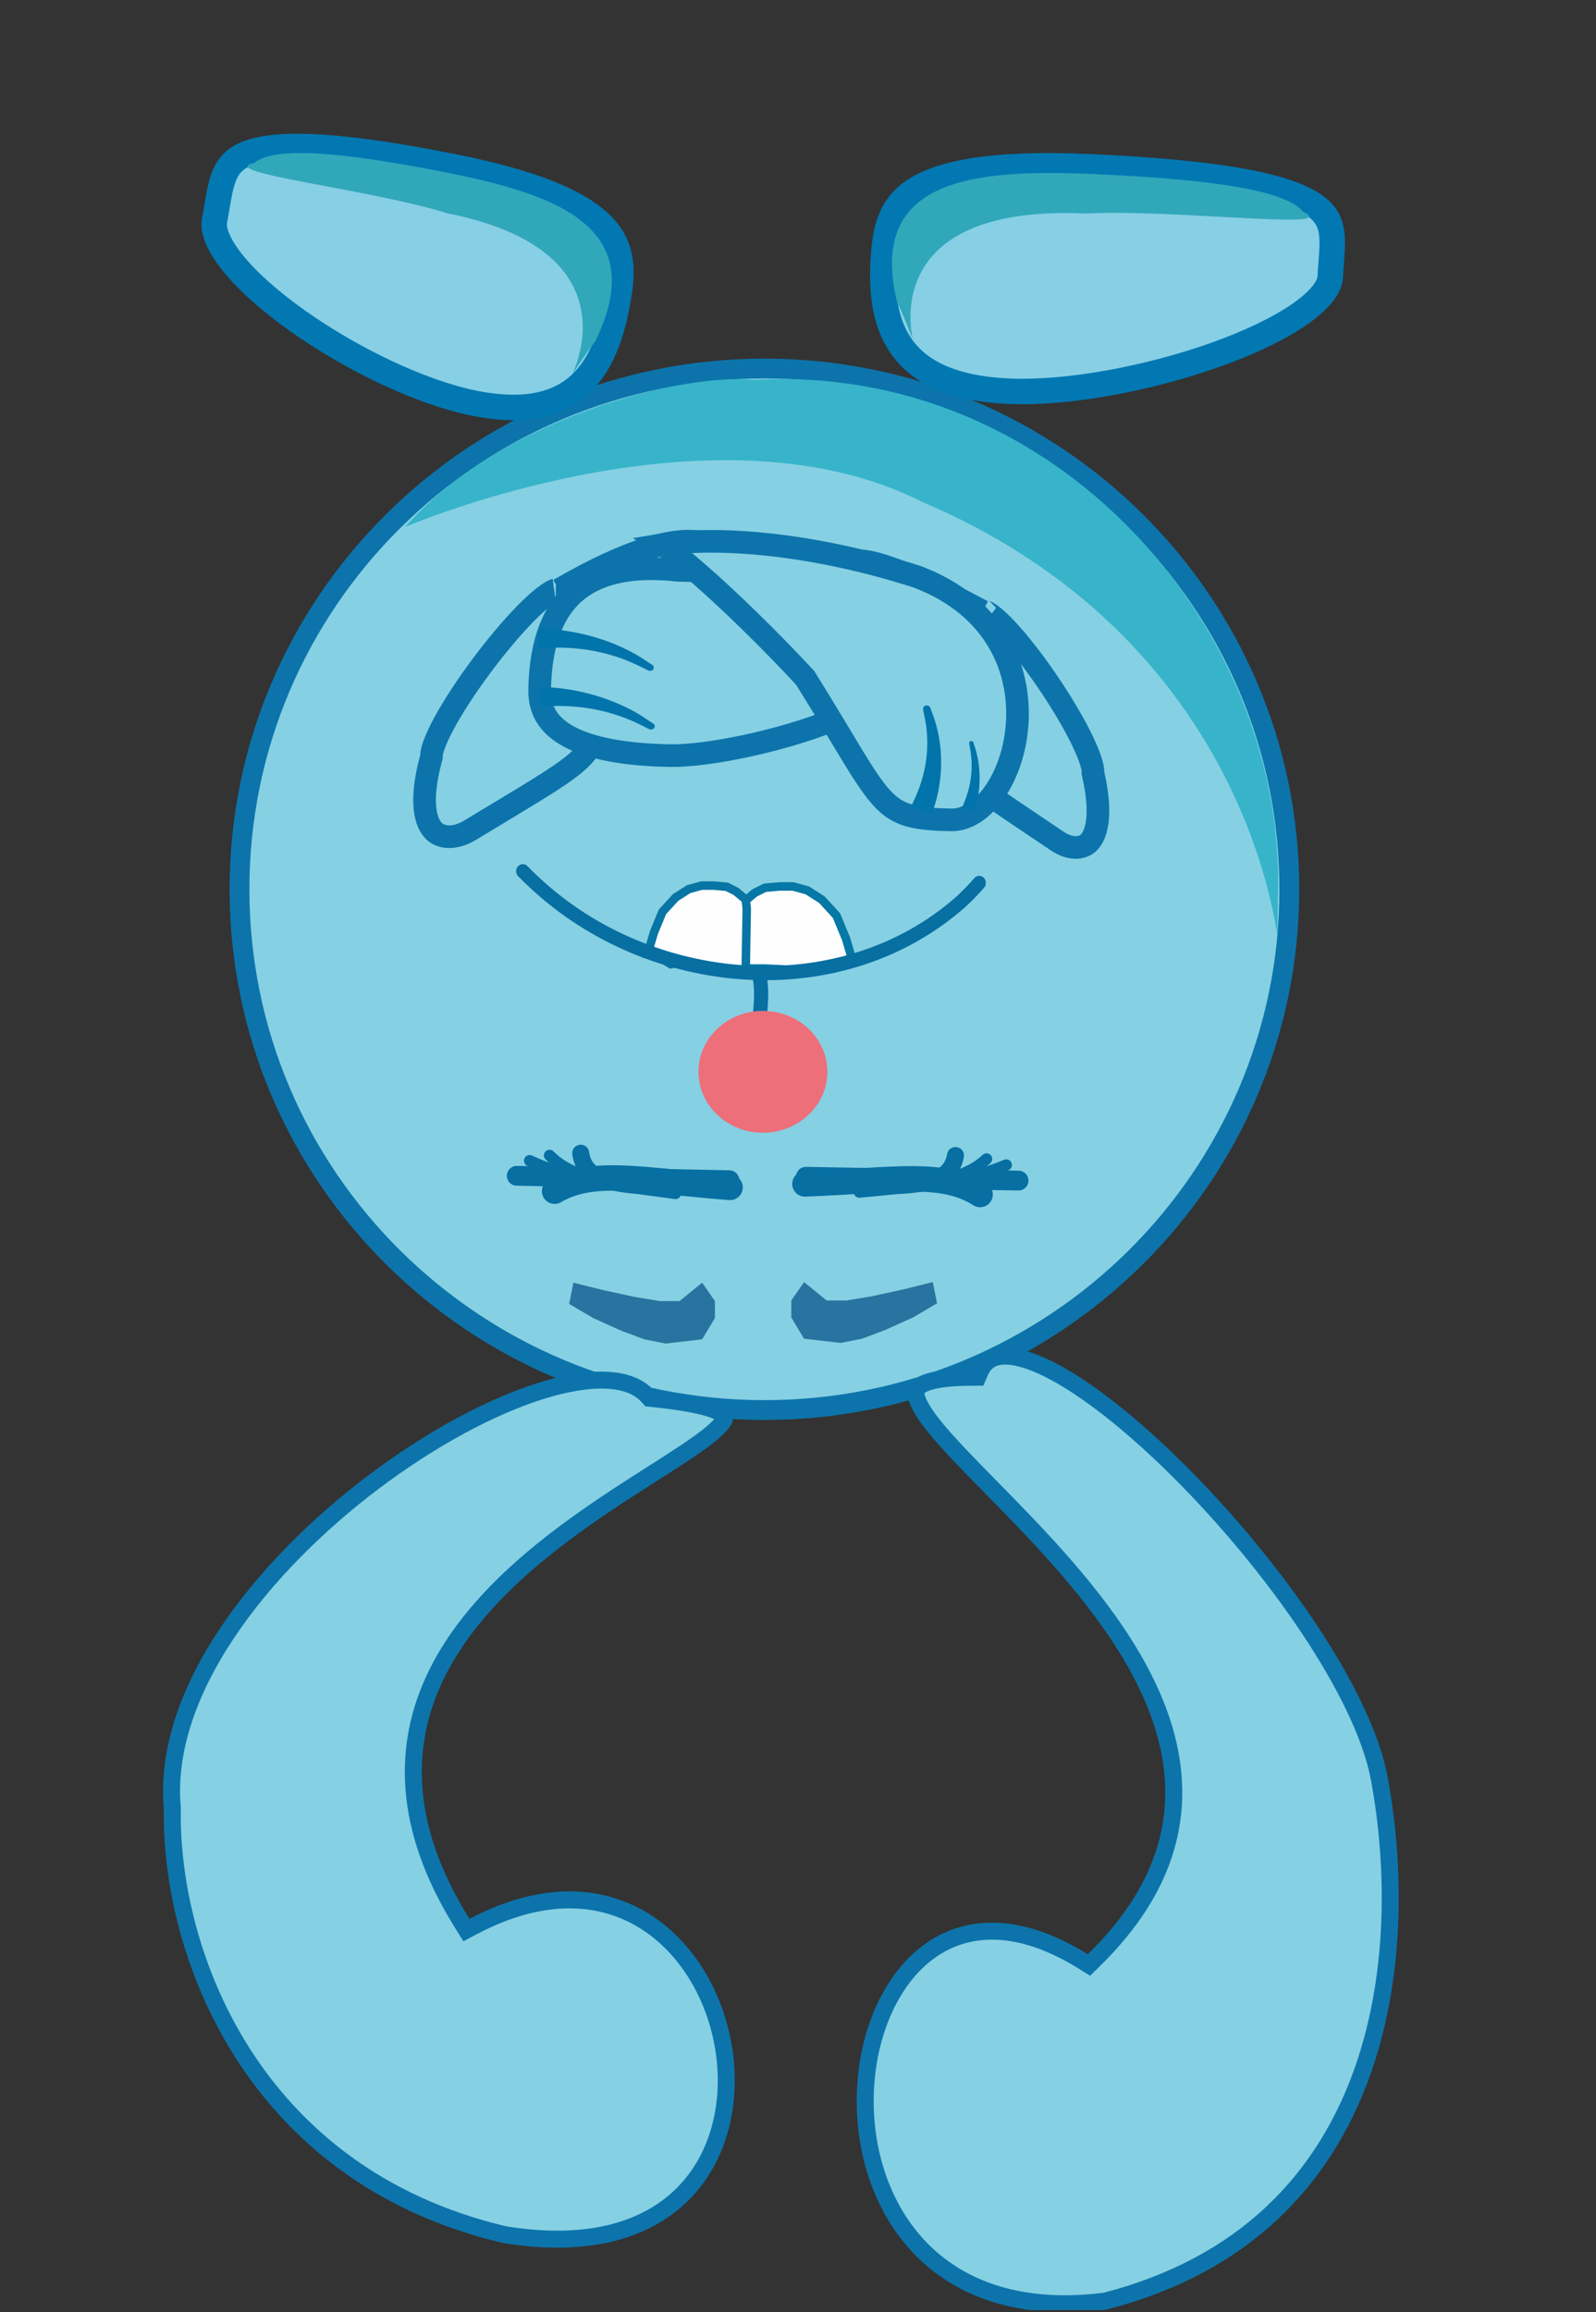 <svg width="564" height="817" viewBox="0 0 564 817" fill="none" xmlns="http://www.w3.org/2000/svg">
<rect x="0" y="0" width="564" height="817" fill="#333333" stroke="none"/>
<g clip-path="url(#clip0_254_171)">
<path d="M270.133 498.215C167.658 498.215 84.633 415.809 84.633 314.215C84.633 212.621 167.658 130.215 270.133 130.215C372.608 130.215 455.633 212.621 455.633 314.215C455.633 415.809 372.608 498.215 270.133 498.215Z" fill="#86D0E3" stroke="#0C74AB" stroke-width="7"/>
<path opacity="0.7" d="M284.133 473L297.133 474.5L304.633 473L312.633 470L322.633 465.5L331.133 460.5L329.633 453L319.633 455.5L308.133 458L299.133 459.5L292.133 459.5L284.133 453L279.633 459.5L279.633 465.5L284.133 473Z" fill="#014C83"/>
<path d="M143.133 186.215C177.633 147.215 241.633 131.715 266.633 134.215C373.633 128.215 454.133 222.32 451.633 315.715C450.067 374.215 464.633 236.215 325.633 177.215C251.133 139.715 143.133 186.215 143.133 186.215Z" fill="#37B4CA"/>
<path opacity="0.7" d="M248.133 473.215L235.133 474.715L227.633 473.215L219.633 470.215L209.633 465.715L201.133 460.715L202.633 453.215L212.633 455.715L224.133 458.215L233.133 459.715L240.133 459.715L248.133 453.215L252.633 459.715L252.633 465.715L248.133 473.215Z" fill="#014C83"/>
<path d="M346.352 422.058C333.039 413.565 316.827 417.038 284.454 418.309" stroke="#076FA2" stroke-width="9" stroke-linecap="round"/>
<path d="M303.66 421.2C331.31 418.668 343.451 416.697 355.6 411.623" stroke="#076FA2" stroke-width="4" stroke-linecap="round"/>
<path d="M285.943 420.07C323.477 419.736 339.475 418.077 348.637 409.488" stroke="#076FA2" stroke-width="4" stroke-linecap="round"/>
<path d="M296.904 418.701C324.408 419.782 335.861 418.625 337.661 408.274" stroke="#076FA2" stroke-width="6" stroke-linecap="round"/>
<path d="M284.779 415.789L359.934 417.141" stroke="#076FA2" stroke-width="7" stroke-linecap="round"/>
<path d="M166.083 293.352C160.953 296.466 156.056 296.236 153.377 293.656C150.527 290.91 148.049 283.655 152.337 267.926L152.469 267.444L152.477 266.943C152.493 266.021 152.876 264.341 153.893 261.837C154.873 259.425 156.307 256.566 158.11 253.408C161.711 247.096 166.638 239.835 171.904 232.953C177.174 226.065 182.701 219.665 187.478 215.04C189.874 212.72 191.994 210.931 193.732 209.757C195.666 208.449 196.472 208.357 196.418 208.356L197.526 208.375L198.485 207.822C222.204 194.152 237.43 190.302 246.148 191.377C250.316 191.89 252.734 193.488 254.141 195.44C255.61 197.479 256.372 200.459 256.101 204.386C255.552 212.323 250.838 222.721 242.853 232.032C234.92 241.282 224.159 248.983 212.11 251.959L208.622 252.82L209.105 256.38C209.532 259.523 209.31 261.635 208.538 263.453C207.743 265.327 206.173 267.343 203.06 269.921C196.646 275.233 185.367 281.646 166.083 293.352Z" fill="#86D0E3" stroke="#0C74AB" stroke-width="8"/>
<path d="M335.433 260.591L335.385 260.881C334.895 263.836 335.033 265.827 335.672 267.548C336.328 269.315 337.678 271.246 340.423 273.765C346.105 278.979 356.192 285.39 373.498 297.104C378.017 300.163 382.261 300.015 384.615 297.826C387.229 295.395 389.758 288.667 386.332 273.626L386.225 273.154L386.233 272.669C386.248 271.811 385.955 270.221 385.106 267.824C384.289 265.516 383.069 262.77 381.522 259.726C378.43 253.643 374.155 246.618 369.558 239.939C364.956 233.254 360.106 227.027 355.891 222.507C353.776 220.239 351.905 218.493 350.372 217.341C348.638 216.037 347.997 216.005 348.201 216.008L347.232 215.992L346.378 215.534C333.445 208.599 323.609 204.018 316.283 201.29C308.772 198.493 304.478 197.875 302.332 198.18C301.708 198.268 301.459 198.41 301.386 198.462C301.352 198.536 301.264 198.78 301.272 199.343C301.297 201.202 302.301 204.314 304.483 208.626C308.742 217.041 316.194 227.622 322.818 237.217C326.079 241.939 329.143 246.431 331.385 250.159C332.505 252.021 333.476 253.784 334.174 255.351C334.811 256.779 335.468 258.566 335.438 260.296L335.433 260.591Z" fill="#86D0E3" stroke="#0C74AB" stroke-width="8"/>
<path d="M236.809 266.978C223.028 266.741 211.114 265.018 202.822 261.153C198.726 259.243 195.694 256.893 193.703 254.113C191.747 251.381 190.628 248.002 190.702 243.683C191.007 225.883 196.114 214.833 204.098 208.498C212.175 202.088 224.091 199.779 239.56 201.498L239.745 201.519L239.933 201.522C253.983 201.763 265.79 202.127 276.675 206.175C287.35 210.146 297.477 217.816 307.575 233.417L308.134 234.282L309.04 234.768L309.72 235.144C312.977 237.003 314.187 238.552 314.562 239.492C314.835 240.18 314.881 241.081 313.793 242.619C312.622 244.275 310.411 246.2 307.08 248.258C303.805 250.281 299.707 252.276 295.049 254.172C276.252 261.826 250.073 267.205 236.809 266.978Z" fill="#86D0E3" stroke="#0C74AB" stroke-width="8"/>
<path d="M336.076 289.684C329.02 289.563 324.303 289.092 320.637 287.935C317.147 286.833 314.435 285.049 311.556 281.887C308.559 278.596 305.457 273.9 301.219 266.952C297.049 260.115 291.809 251.151 284.739 239.846L284.537 239.522L284.277 239.242C273.888 228.072 263.216 217.529 254.07 209.109C245.933 201.618 238.819 195.64 234.148 192.445C236.449 192.061 239.235 191.739 242.478 191.529C259.726 190.411 288.929 192.487 324.26 203.842C351.707 214.326 360.572 236.078 359.484 255.209C358.934 264.883 355.833 273.767 351.368 280.099C346.864 286.486 341.386 289.775 336.076 289.684Z" fill="#86D0E3" stroke="#0C74AB" stroke-width="8"/>
<path d="M342.494 262.708C342.459 262.52 342.503 262.321 342.609 262.156C342.715 261.991 342.874 261.872 343.059 261.826C343.244 261.778 343.44 261.807 343.613 261.902C343.785 261.997 343.918 262.151 343.977 262.332C344.102 262.723 344.222 263.102 344.341 263.494C346.712 270.372 346.761 278.487 344.669 285.626C344.561 286.033 344.457 286.42 344.343 286.826C342.898 286.324 341.453 285.821 340.009 285.319C340.163 284.953 340.308 284.606 340.456 284.24C343.218 277.804 344.108 270.948 342.704 263.882C342.637 263.487 342.568 263.104 342.494 262.708Z" fill="#0074AB"/>
<path d="M195.993 420.885C209.627 412.915 225.691 417.015 257.99 419.542" stroke="#076FA2" stroke-width="9" stroke-linecap="round"/>
<path d="M238.688 421.685C211.157 418.082 199.101 415.641 187.159 410.099" stroke="#076FA2" stroke-width="4" stroke-linecap="round"/>
<path d="M256.434 421.244C218.942 419.453 203.019 417.174 194.198 408.235" stroke="#076FA2" stroke-width="4" stroke-linecap="round"/>
<path d="M245.535 419.451C218.01 419.462 206.611 417.862 205.214 407.449" stroke="#076FA2" stroke-width="6" stroke-linecap="round"/>
<path d="M257.764 417.011L182.614 415.444" stroke="#076FA2" stroke-width="7" stroke-linecap="round"/>
<path d="M242.517 773.926C230.433 786.941 209.77 794.714 178.237 789.556C88.875 768.448 60.026 689.76 60.896 639.052L60.898 638.893L60.885 638.735C59.092 618.537 66.73 597.375 80.045 577.319C93.341 557.291 112.131 538.627 132.148 523.543C152.175 508.452 173.269 497.065 191.083 491.467C199.997 488.666 207.941 487.362 214.444 487.676C220.945 487.99 225.713 489.897 228.76 493.207L229.529 494.043L230.66 494.159L233.177 494.43C238.882 495.073 243.441 495.798 246.998 496.607C251.125 497.546 253.647 498.544 255.037 499.475C256.314 500.331 256.17 500.764 256.162 500.84C256.106 501.347 255.627 502.447 253.875 504.241C250.461 507.736 244.076 512.049 235.662 517.446C227.382 522.757 217.362 528.983 207.139 536.162C186.743 550.488 165.014 568.955 153.782 592.595C142.418 616.511 141.988 645.305 163.35 679.587L164.825 681.955L167.294 680.654C192.131 667.57 212.606 669.427 227.563 678.647C242.679 687.965 252.66 705.11 255.683 723.446C258.706 741.777 254.7 760.804 242.517 773.926Z" fill="#86D0E3" stroke="#0C74AB" stroke-width="6"/>
<path d="M323.983 793.011C337.459 807.82 359.056 817.076 390.587 813.047C440.425 800.157 467.343 769.566 480.516 734.537C493.766 699.304 493.134 659.459 487.446 628.543C484.682 613.521 475.389 594.678 462.473 575.307C449.601 556.002 433.313 536.44 416.857 520.015C400.361 503.549 383.875 490.415 370.636 483.785C363.978 480.45 358.486 478.939 354.387 479.174C352.391 479.289 350.797 479.813 349.527 480.679C348.262 481.54 347.147 482.856 346.285 484.831L345.5 486.63L343.536 486.631L342.452 486.635C337.117 486.682 333.052 487.074 330.052 487.744C326.794 488.472 325.163 489.446 324.409 490.282C323.81 490.948 323.523 491.788 323.818 493.264C324.141 494.882 325.14 497.016 326.965 499.721C330.603 505.114 336.823 511.79 344.533 519.701C352.167 527.535 361.168 536.487 370.066 546.23C387.822 565.67 405.652 588.753 412.184 613.755C415.467 626.322 415.905 639.407 412.032 652.733C408.162 666.05 400.04 679.418 386.492 692.647L384.81 694.29L382.812 693.048C359.457 678.527 341.068 680.207 328.258 689.578C315.17 699.152 307.106 717.311 305.904 737.222C304.705 757.077 310.379 778.062 323.983 793.011Z" fill="#86D0E3" stroke="#0C74AB" stroke-width="6"/>
<g clip-path="url(#clip1_254_171)">
<path d="M356.454 138.224C335.862 137.298 325.001 131.026 319.127 123.24C313.041 115.173 311.565 104.536 312.053 93.683C312.558 82.465 313.925 73.867 322.33 67.866C331.117 61.593 348.779 57.297 385.181 58.935C410.172 60.06 428.089 61.935 440.903 64.412C453.799 66.905 461.015 69.916 465.077 72.976C468.853 75.821 470.221 78.945 470.641 82.808C470.862 84.847 470.811 87.074 470.65 89.615C470.499 92.002 470.219 94.989 470.093 97.791C469.937 101.277 466.699 105.899 459.133 111.13C451.829 116.181 441.531 121.072 429.699 125.297C405.977 133.768 377.247 139.16 356.454 138.224Z" fill="#87CFE5" stroke="#0178B2" stroke-width="9"/>
<path d="M316.941 106.464C306.599 62.955 344.158 59.592 387.301 61.533C430.443 63.474 454.68 67.568 460.503 74.837C474.741 81.484 415.133 73.845 383.752 75.436C288.897 71.168 336.899 150.357 316.941 106.464Z" fill="#31A7BA"/>
</g>
<g clip-path="url(#clip2_254_171)">
<path d="M167.649 142.478C186.238 146.191 197.408 142.531 204.487 136.282C211.822 129.808 215.65 119.804 217.778 109.15C219.977 98.138 220.788 89.479 214.707 81.766C208.351 73.703 193.609 65.573 160.749 59.011C138.19 54.505 121.763 52.314 109.747 51.851C97.654 51.384 90.506 52.693 86.159 54.756C82.118 56.674 80.16 59.403 78.873 63.062C78.195 64.993 77.714 67.168 77.258 69.673C76.829 72.027 76.372 74.991 75.823 77.742C75.14 81.164 76.936 86.379 82.45 93.156C87.773 99.7 95.805 106.758 105.362 113.513C124.524 127.057 148.88 138.73 167.649 142.478Z" fill="#87CFE5" stroke="#0178B2" stroke-width="9"/>
<path d="M210.4 120.473C229.902 80.518 197.19 68.837 158.245 61.06C119.301 53.282 96.712 51.83 89.801 57.588C75.53 60.857 130.509 66.787 158.127 75.362C243.754 92.462 182.23 158.647 210.4 120.473Z" fill="#31A7BA"/>
</g>
<g clip-path="url(#clip3_254_171)">
<path d="M293.891 340.826L292.223 340.826L290.42 342.707L280.585 342.718L280.525 342.71L280.466 342.707L270.466 342.207L270.428 342.205L262.391 342.205L262.391 322.289L262.811 318.726L266.716 315.47L270.309 313.674L275.462 313.205L280.189 313.205L285.276 314.593L290.42 317.866L295.605 323.523L298.973 331.699L301.391 339.923L299.891 340.826L293.891 340.826Z" fill="#FEFEFE" stroke="#0578A5" stroke-width="3"/>
<path d="M237.011 340.683L237.079 340.667L237.15 340.658L242.352 339.98L246.391 341.326L252.891 341.826L256.721 342.826L263.518 342.826L263.891 320.984L263.518 317.827L260.042 314.932L256.83 313.327L252.201 312.906L247.95 312.906L243.384 314.151L238.765 317.087L234.104 322.169L231.072 329.528L228.891 336.939L231.072 336.939L237.011 340.683Z" fill="#FEFEFE" stroke="#0875A4" stroke-width="3"/>
<path d="M344.295 310.278C344.715 309.791 345.302 309.5 345.926 309.469C346.549 309.438 347.159 309.67 347.621 310.114C348.083 310.557 348.359 311.176 348.388 311.834C348.417 312.492 348.198 313.136 347.777 313.623C345.718 316.01 343.526 318.27 341.225 320.394C298.338 358.298 231.564 352.778 189.879 316.002C187.536 313.947 185.303 311.835 183.108 309.596C182.659 309.138 182.402 308.51 182.391 307.851C182.381 307.193 182.619 306.557 183.053 306.083C183.487 305.61 184.082 305.337 184.706 305.326C185.331 305.316 185.934 305.567 186.383 306.025C188.491 308.176 190.637 310.206 192.889 312.181C232.825 347.607 297.674 352.63 338.124 316.656C340.295 314.651 342.359 312.522 344.295 310.278Z" fill="#076FA2"/>
<path d="M268.474 345.325C270.658 356.665 264.908 378.269 264.908 378.269" stroke="#076FA2" stroke-width="5" stroke-linecap="round"/>
</g>
<path d="M326.184 250.634C326.123 250.348 326.199 250.044 326.383 249.79C326.567 249.538 326.844 249.357 327.165 249.286C327.486 249.214 327.828 249.257 328.127 249.403C328.426 249.548 328.657 249.784 328.759 250.06C328.977 250.657 329.185 251.236 329.393 251.834C333.511 262.342 333.596 274.738 329.961 285.643C329.774 286.265 329.593 286.855 329.394 287.475C326.884 286.708 324.375 285.941 321.865 285.175C322.133 284.616 322.385 284.085 322.641 283.526C327.441 273.694 328.988 263.221 326.549 252.427C326.431 251.824 326.313 251.239 326.184 250.634Z" fill="#0074AB"/>
<path d="M229.055 236.892C229.342 237.036 229.694 237.074 230.027 237.005C230.359 236.936 230.645 236.766 230.827 236.523C231.011 236.281 231.077 235.984 231.02 235.688C230.962 235.392 230.785 235.122 230.522 234.946C229.953 234.569 229.399 234.205 228.824 233.835C218.89 226.951 205.593 222.786 192.67 222.197C191.939 222.146 191.245 222.101 190.513 222.061C190.508 224.394 190.503 226.728 190.499 229.061C191.188 229.023 191.841 228.99 192.527 228.962C204.682 228.232 216.451 230.41 227.247 235.996C227.856 236.293 228.447 236.585 229.055 236.892Z" fill="#0074AB"/>
<path d="M229.392 257.622C229.679 257.767 230.031 257.806 230.364 257.739C230.696 257.671 230.983 257.502 231.167 257.26C231.352 257.019 231.42 256.722 231.364 256.425C231.308 256.13 231.132 255.859 230.87 255.682C230.303 255.302 229.751 254.936 229.178 254.564C219.28 247.64 206.005 243.42 193.086 242.778C192.355 242.725 191.661 242.677 190.929 242.634C190.912 244.967 190.895 247.301 190.878 249.634C191.568 249.599 192.221 249.568 192.907 249.543C205.065 248.863 216.823 251.088 227.59 256.719C228.197 257.018 228.786 257.312 229.392 257.622Z" fill="#0074AB"/>
<path d="M269.594 357.181C257.014 357.181 246.817 366.819 246.817 378.708C246.817 390.598 257.014 400.236 269.594 400.236C282.173 400.236 292.371 390.598 292.371 378.708C292.371 366.819 282.173 357.181 269.594 357.181Z" fill="#ED6F7A"/>
</g>
<defs>
<clipPath id="clip0_254_171">
<rect width="563.737" height="816.215" fill="white" transform="translate(563.736 816.215) rotate(180)"/>
</clipPath>
<clipPath id="clip1_254_171">
<rect width="168.678" height="90" fill="white" transform="translate(473.404 148.491) rotate(-177.424)"/>
</clipPath>
<clipPath id="clip2_254_171">
<rect width="155.117" height="90" fill="white" transform="matrix(0.981 0.196 0.196 -0.981 60.897 126.258)"/>
</clipPath>
<clipPath id="clip3_254_171">
<rect width="212" height="81" fill="white" transform="translate(366.391 380.328) rotate(180)"/>
</clipPath>
</defs>
</svg>
